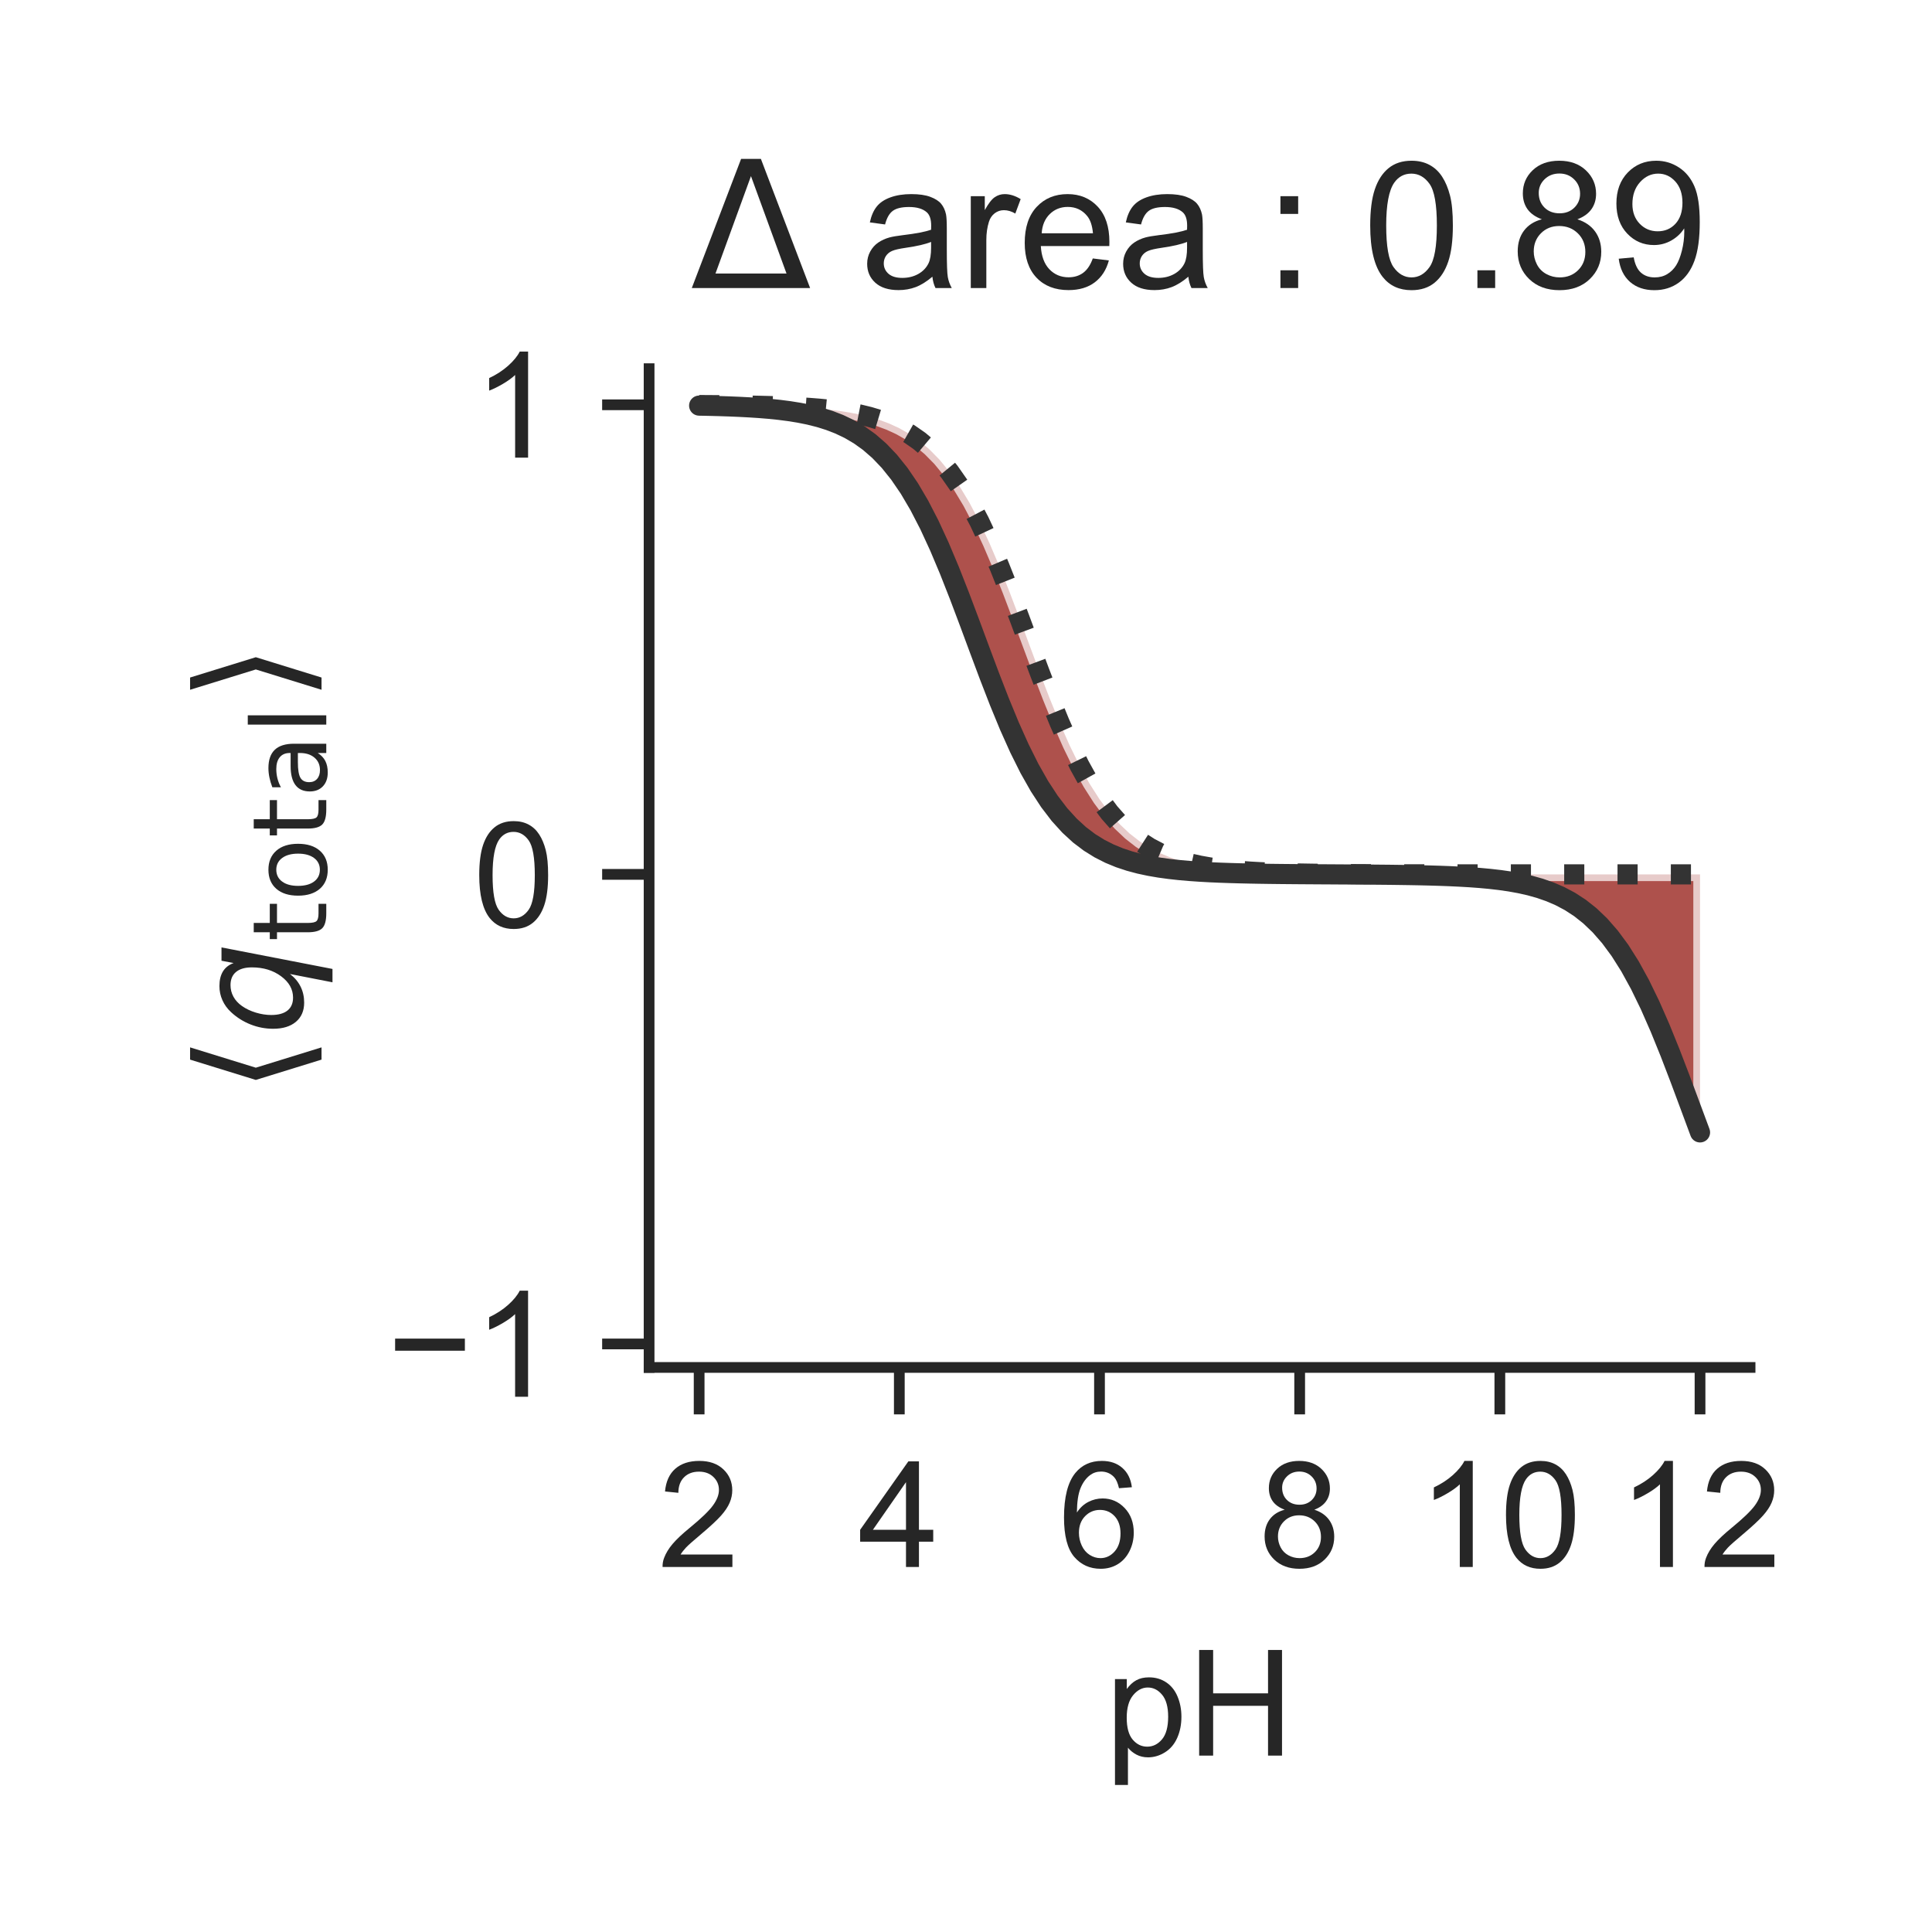 <?xml version="1.0" encoding="utf-8" standalone="no"?>
<!DOCTYPE svg PUBLIC "-//W3C//DTD SVG 1.1//EN"
  "http://www.w3.org/Graphics/SVG/1.1/DTD/svg11.dtd">
<!-- Created with matplotlib (http://matplotlib.org/) -->
<svg height="144pt" version="1.1" viewBox="0 0 144 144" width="144pt" xmlns="http://www.w3.org/2000/svg" xmlns:xlink="http://www.w3.org/1999/xlink">
 <defs>
  <style type="text/css">
*{stroke-linecap:butt;stroke-linejoin:round;}
  </style>
 </defs>
 <g id="figure_1">
  <g id="patch_1">
   <path d="M 0 144 
L 144 144 
L 144 0 
L 0 0 
z
" style="fill:#ffffff;"/>
  </g>
  <g id="axes_1">
   <g id="patch_2">
    <path d="M 48.38 101.92 
L 130.44 101.92 
L 130.44 27.48 
L 48.38 27.48 
z
" style="fill:#ffffff;"/>
   </g>
   <g id="matplotlib.axis_1">
    <g id="xtick_1">
     <g id="line2d_1">
      <defs>
       <path d="M 0 0 
L 0 3.5 
" id="m0770c91d39" style="stroke:#262626;stroke-width:0.8;"/>
      </defs>
      <g>
       <use style="fill:#262626;stroke:#262626;stroke-width:0.8;" x="52.11" xlink:href="#m0770c91d39" y="101.92"/>
      </g>
     </g>
     <g id="text_1">
      <!-- 2 -->
      <defs>
       <path d="M 50.344 8.453 
L 50.344 0 
L 3.031 0 
Q 2.938 3.172 4.047 6.109 
Q 5.859 10.938 9.828 15.625 
Q 13.812 20.312 21.344 26.469 
Q 33.016 36.031 37.109 41.625 
Q 41.219 47.219 41.219 52.203 
Q 41.219 57.422 37.469 61 
Q 33.734 64.594 27.734 64.594 
Q 21.391 64.594 17.578 60.781 
Q 13.766 56.984 13.719 50.25 
L 4.688 51.172 
Q 5.609 61.281 11.656 66.578 
Q 17.719 71.875 27.938 71.875 
Q 38.234 71.875 44.234 66.156 
Q 50.25 60.453 50.25 52 
Q 50.25 47.703 48.484 43.547 
Q 46.734 39.406 42.656 34.812 
Q 38.578 30.219 29.109 22.219 
Q 21.188 15.578 18.938 13.203 
Q 16.703 10.844 15.234 8.453 
z
" id="ArialMT-32"/>
      </defs>
      <g style="fill:#262626;" transform="translate(49.051 116.794)scale(0.11 -0.11)">
       <use xlink:href="#ArialMT-32"/>
      </g>
     </g>
    </g>
    <g id="xtick_2">
     <g id="line2d_2">
      <g>
       <use style="fill:#262626;stroke:#262626;stroke-width:0.8;" x="67.03" xlink:href="#m0770c91d39" y="101.92"/>
      </g>
     </g>
     <g id="text_2">
      <!-- 4 -->
      <defs>
       <path d="M 32.328 0 
L 32.328 17.141 
L 1.266 17.141 
L 1.266 25.203 
L 33.938 71.578 
L 41.109 71.578 
L 41.109 25.203 
L 50.781 25.203 
L 50.781 17.141 
L 41.109 17.141 
L 41.109 0 
z
M 32.328 25.203 
L 32.328 57.469 
L 9.906 25.203 
z
" id="ArialMT-34"/>
      </defs>
      <g style="fill:#262626;" transform="translate(63.971 116.794)scale(0.11 -0.11)">
       <use xlink:href="#ArialMT-34"/>
      </g>
     </g>
    </g>
    <g id="xtick_3">
     <g id="line2d_3">
      <g>
       <use style="fill:#262626;stroke:#262626;stroke-width:0.8;" x="81.95" xlink:href="#m0770c91d39" y="101.92"/>
      </g>
     </g>
     <g id="text_3">
      <!-- 6 -->
      <defs>
       <path d="M 49.75 54.047 
L 41.016 53.375 
Q 39.844 58.547 37.703 60.891 
Q 34.125 64.656 28.906 64.656 
Q 24.703 64.656 21.531 62.312 
Q 17.391 59.281 14.984 53.469 
Q 12.594 47.656 12.5 36.922 
Q 15.672 41.75 20.266 44.094 
Q 24.859 46.438 29.891 46.438 
Q 38.672 46.438 44.844 39.969 
Q 51.031 33.5 51.031 23.25 
Q 51.031 16.5 48.125 10.719 
Q 45.219 4.938 40.141 1.859 
Q 35.062 -1.219 28.609 -1.219 
Q 17.625 -1.219 10.688 6.859 
Q 3.766 14.938 3.766 33.5 
Q 3.766 54.25 11.422 63.672 
Q 18.109 71.875 29.438 71.875 
Q 37.891 71.875 43.281 67.141 
Q 48.688 62.406 49.75 54.047 
z
M 13.875 23.188 
Q 13.875 18.656 15.797 14.5 
Q 17.719 10.359 21.188 8.172 
Q 24.656 6 28.469 6 
Q 34.031 6 38.031 10.484 
Q 42.047 14.984 42.047 22.703 
Q 42.047 30.125 38.078 34.391 
Q 34.125 38.672 28.125 38.672 
Q 22.172 38.672 18.016 34.391 
Q 13.875 30.125 13.875 23.188 
z
" id="ArialMT-36"/>
      </defs>
      <g style="fill:#262626;" transform="translate(78.891 116.794)scale(0.11 -0.11)">
       <use xlink:href="#ArialMT-36"/>
      </g>
     </g>
    </g>
    <g id="xtick_4">
     <g id="line2d_4">
      <g>
       <use style="fill:#262626;stroke:#262626;stroke-width:0.8;" x="96.87" xlink:href="#m0770c91d39" y="101.92"/>
      </g>
     </g>
     <g id="text_4">
      <!-- 8 -->
      <defs>
       <path d="M 17.672 38.812 
Q 12.203 40.828 9.562 44.531 
Q 6.938 48.25 6.938 53.422 
Q 6.938 61.234 12.547 66.547 
Q 18.172 71.875 27.484 71.875 
Q 36.859 71.875 42.578 66.422 
Q 48.297 60.984 48.297 53.172 
Q 48.297 48.188 45.672 44.5 
Q 43.062 40.828 37.75 38.812 
Q 44.344 36.672 47.781 31.875 
Q 51.219 27.094 51.219 20.453 
Q 51.219 11.281 44.719 5.031 
Q 38.234 -1.219 27.641 -1.219 
Q 17.047 -1.219 10.547 5.047 
Q 4.047 11.328 4.047 20.703 
Q 4.047 27.688 7.594 32.391 
Q 11.141 37.109 17.672 38.812 
z
M 15.922 53.719 
Q 15.922 48.641 19.188 45.406 
Q 22.469 42.188 27.688 42.188 
Q 32.766 42.188 36.016 45.375 
Q 39.266 48.578 39.266 53.219 
Q 39.266 58.062 35.906 61.359 
Q 32.562 64.656 27.594 64.656 
Q 22.562 64.656 19.234 61.422 
Q 15.922 58.203 15.922 53.719 
z
M 13.094 20.656 
Q 13.094 16.891 14.875 13.375 
Q 16.656 9.859 20.172 7.922 
Q 23.688 6 27.734 6 
Q 34.031 6 38.125 10.047 
Q 42.234 14.109 42.234 20.359 
Q 42.234 26.703 38.016 30.859 
Q 33.797 35.016 27.438 35.016 
Q 21.234 35.016 17.156 30.906 
Q 13.094 26.812 13.094 20.656 
z
" id="ArialMT-38"/>
      </defs>
      <g style="fill:#262626;" transform="translate(93.811 116.794)scale(0.11 -0.11)">
       <use xlink:href="#ArialMT-38"/>
      </g>
     </g>
    </g>
    <g id="xtick_5">
     <g id="line2d_5">
      <g>
       <use style="fill:#262626;stroke:#262626;stroke-width:0.8;" x="111.79" xlink:href="#m0770c91d39" y="101.92"/>
      </g>
     </g>
     <g id="text_5">
      <!-- 10 -->
      <defs>
       <path d="M 37.25 0 
L 28.469 0 
L 28.469 56 
Q 25.297 52.984 20.141 49.953 
Q 14.984 46.922 10.891 45.406 
L 10.891 53.906 
Q 18.266 57.375 23.781 62.297 
Q 29.297 67.234 31.594 71.875 
L 37.25 71.875 
z
" id="ArialMT-31"/>
       <path d="M 4.156 35.297 
Q 4.156 48 6.766 55.734 
Q 9.375 63.484 14.516 67.672 
Q 19.672 71.875 27.484 71.875 
Q 33.25 71.875 37.594 69.547 
Q 41.938 67.234 44.766 62.859 
Q 47.609 58.5 49.219 52.219 
Q 50.828 45.953 50.828 35.297 
Q 50.828 22.703 48.234 14.969 
Q 45.656 7.234 40.5 3 
Q 35.359 -1.219 27.484 -1.219 
Q 17.141 -1.219 11.234 6.203 
Q 4.156 15.141 4.156 35.297 
z
M 13.188 35.297 
Q 13.188 17.672 17.312 11.828 
Q 21.438 6 27.484 6 
Q 33.547 6 37.672 11.859 
Q 41.797 17.719 41.797 35.297 
Q 41.797 52.984 37.672 58.781 
Q 33.547 64.594 27.391 64.594 
Q 21.344 64.594 17.719 59.469 
Q 13.188 52.938 13.188 35.297 
z
" id="ArialMT-30"/>
      </defs>
      <g style="fill:#262626;" transform="translate(105.673 116.794)scale(0.11 -0.11)">
       <use xlink:href="#ArialMT-31"/>
       <use x="55.615" xlink:href="#ArialMT-30"/>
      </g>
     </g>
    </g>
    <g id="xtick_6">
     <g id="line2d_6">
      <g>
       <use style="fill:#262626;stroke:#262626;stroke-width:0.8;" x="126.71" xlink:href="#m0770c91d39" y="101.92"/>
      </g>
     </g>
     <g id="text_6">
      <!-- 12 -->
      <g style="fill:#262626;" transform="translate(120.593 116.794)scale(0.11 -0.11)">
       <use xlink:href="#ArialMT-31"/>
       <use x="55.615" xlink:href="#ArialMT-32"/>
      </g>
     </g>
    </g>
    <g id="text_7">
     <!-- pH -->
     <defs>
      <path d="M 6.594 -19.875 
L 6.594 51.859 
L 14.594 51.859 
L 14.594 45.125 
Q 17.438 49.078 21 51.047 
Q 24.562 53.031 29.641 53.031 
Q 36.281 53.031 41.359 49.609 
Q 46.438 46.188 49.016 39.953 
Q 51.609 33.734 51.609 26.312 
Q 51.609 18.359 48.75 11.984 
Q 45.906 5.609 40.453 2.219 
Q 35.016 -1.172 29 -1.172 
Q 24.609 -1.172 21.109 0.688 
Q 17.625 2.547 15.375 5.375 
L 15.375 -19.875 
z
M 14.547 25.641 
Q 14.547 15.625 18.594 10.844 
Q 22.656 6.062 28.422 6.062 
Q 34.281 6.062 38.453 11.016 
Q 42.625 15.969 42.625 26.375 
Q 42.625 36.281 38.547 41.203 
Q 34.469 46.141 28.812 46.141 
Q 23.188 46.141 18.859 40.891 
Q 14.547 35.641 14.547 25.641 
z
" id="ArialMT-70"/>
      <path d="M 8.016 0 
L 8.016 71.578 
L 17.484 71.578 
L 17.484 42.188 
L 54.688 42.188 
L 54.688 71.578 
L 64.156 71.578 
L 64.156 0 
L 54.688 0 
L 54.688 33.734 
L 17.484 33.734 
L 17.484 0 
z
" id="ArialMT-48"/>
     </defs>
     <g style="fill:#262626;" transform="translate(82.379 130.853)scale(0.11 -0.11)">
      <use xlink:href="#ArialMT-70"/>
      <use x="55.615" xlink:href="#ArialMT-48"/>
     </g>
    </g>
   </g>
   <g id="matplotlib.axis_2">
    <g id="ytick_1">
     <g id="line2d_7">
      <defs>
       <path d="M 0 0 
L -3.5 0 
" id="m3a7e5a7cdd" style="stroke:#262626;stroke-width:0.8;"/>
      </defs>
      <g>
       <use style="fill:#262626;stroke:#262626;stroke-width:0.8;" x="48.38" xlink:href="#m3a7e5a7cdd" y="100.17"/>
      </g>
     </g>
     <g id="text_8">
      <!-- −1 -->
      <defs>
       <path d="M 52.828 31.203 
L 5.562 31.203 
L 5.562 39.406 
L 52.828 39.406 
z
" id="ArialMT-2212"/>
      </defs>
      <g style="fill:#262626;" transform="translate(28.838 104.107)scale(0.11 -0.11)">
       <use xlink:href="#ArialMT-2212"/>
       <use x="58.398" xlink:href="#ArialMT-31"/>
      </g>
     </g>
    </g>
    <g id="ytick_2">
     <g id="line2d_8">
      <g>
       <use style="fill:#262626;stroke:#262626;stroke-width:0.8;" x="48.38" xlink:href="#m3a7e5a7cdd" y="65.171"/>
      </g>
     </g>
     <g id="text_9">
      <!-- 0 -->
      <g style="fill:#262626;" transform="translate(35.263 69.108)scale(0.11 -0.11)">
       <use xlink:href="#ArialMT-30"/>
      </g>
     </g>
    </g>
    <g id="ytick_3">
     <g id="line2d_9">
      <g>
       <use style="fill:#262626;stroke:#262626;stroke-width:0.8;" x="48.38" xlink:href="#m3a7e5a7cdd" y="30.172"/>
      </g>
     </g>
     <g id="text_10">
      <!-- 1 -->
      <g style="fill:#262626;" transform="translate(35.263 34.109)scale(0.11 -0.11)">
       <use xlink:href="#ArialMT-31"/>
      </g>
     </g>
    </g>
    <g id="text_11">
     <!-- $\langle q_\mathsf{total} \rangle$ -->
     <defs>
      <path d="M 8.938 31.344 
L 22.703 75.875 
L 31 75.875 
L 17.234 31.344 
L 31 -13.188 
L 22.703 -13.188 
z
" id="DejaVuSans-27e8"/>
      <path d="M 41.703 8.203 
Q 38.094 3.469 33.172 1.016 
Q 28.266 -1.422 22.312 -1.422 
Q 14.016 -1.422 9.297 4.172 
Q 4.594 9.766 4.594 19.578 
Q 4.594 27.484 7.5 34.859 
Q 10.406 42.234 15.828 48.094 
Q 19.344 51.906 23.906 53.953 
Q 28.469 56 33.5 56 
Q 39.547 56 43.453 53.609 
Q 47.359 51.219 49.125 46.391 
L 50.688 54.594 
L 59.719 54.594 
L 45.125 -20.609 
L 36.078 -20.609 
z
M 13.922 20.906 
Q 13.922 13.672 16.938 9.891 
Q 19.969 6.109 25.688 6.109 
Q 34.188 6.109 40.188 14.234 
Q 46.188 22.359 46.188 33.984 
Q 46.188 41.016 43.078 44.75 
Q 39.984 48.484 34.188 48.484 
Q 29.938 48.484 26.312 46.5 
Q 22.703 44.531 20.016 40.719 
Q 17.188 36.719 15.547 31.344 
Q 13.922 25.984 13.922 20.906 
z
" id="DejaVuSans-Oblique-71"/>
      <path d="M 18.312 70.219 
L 18.312 54.688 
L 36.812 54.688 
L 36.812 47.703 
L 18.312 47.703 
L 18.312 18.016 
Q 18.312 11.328 20.141 9.422 
Q 21.969 7.516 27.594 7.516 
L 36.812 7.516 
L 36.812 0 
L 27.594 0 
Q 17.188 0 13.234 3.875 
Q 9.281 7.766 9.281 18.016 
L 9.281 47.703 
L 2.688 47.703 
L 2.688 54.688 
L 9.281 54.688 
L 9.281 70.219 
z
" id="DejaVuSans-74"/>
      <path d="M 30.609 48.391 
Q 23.391 48.391 19.188 42.75 
Q 14.984 37.109 14.984 27.297 
Q 14.984 17.484 19.156 11.844 
Q 23.344 6.203 30.609 6.203 
Q 37.797 6.203 41.984 11.859 
Q 46.188 17.531 46.188 27.297 
Q 46.188 37.016 41.984 42.703 
Q 37.797 48.391 30.609 48.391 
z
M 30.609 56 
Q 42.328 56 49.016 48.375 
Q 55.719 40.766 55.719 27.297 
Q 55.719 13.875 49.016 6.219 
Q 42.328 -1.422 30.609 -1.422 
Q 18.844 -1.422 12.172 6.219 
Q 5.516 13.875 5.516 27.297 
Q 5.516 40.766 12.172 48.375 
Q 18.844 56 30.609 56 
z
" id="DejaVuSans-6f"/>
      <path d="M 34.281 27.484 
Q 23.391 27.484 19.188 25 
Q 14.984 22.516 14.984 16.5 
Q 14.984 11.719 18.141 8.906 
Q 21.297 6.109 26.703 6.109 
Q 34.188 6.109 38.703 11.406 
Q 43.219 16.703 43.219 25.484 
L 43.219 27.484 
z
M 52.203 31.203 
L 52.203 0 
L 43.219 0 
L 43.219 8.297 
Q 40.141 3.328 35.547 0.953 
Q 30.953 -1.422 24.312 -1.422 
Q 15.922 -1.422 10.953 3.297 
Q 6 8.016 6 15.922 
Q 6 25.141 12.172 29.828 
Q 18.359 34.516 30.609 34.516 
L 43.219 34.516 
L 43.219 35.406 
Q 43.219 41.609 39.141 45 
Q 35.062 48.391 27.688 48.391 
Q 23 48.391 18.547 47.266 
Q 14.109 46.141 10.016 43.891 
L 10.016 52.203 
Q 14.938 54.109 19.578 55.047 
Q 24.219 56 28.609 56 
Q 40.484 56 46.344 49.844 
Q 52.203 43.703 52.203 31.203 
z
" id="DejaVuSans-61"/>
      <path d="M 9.422 75.984 
L 18.406 75.984 
L 18.406 0 
L 9.422 0 
z
" id="DejaVuSans-6c"/>
      <path d="M 30.078 31.344 
L 16.312 -13.188 
L 8.016 -13.188 
L 21.781 31.344 
L 8.016 75.875 
L 16.312 75.875 
z
" id="DejaVuSans-27e9"/>
     </defs>
     <g style="fill:#262626;" transform="translate(22.528 81.475)rotate(-90)scale(0.11 -0.11)">
      <use transform="translate(0 0.125)" xlink:href="#DejaVuSans-27e8"/>
      <use transform="translate(39.014 0.125)" xlink:href="#DejaVuSans-Oblique-71"/>
      <use transform="translate(102.49 -16.281)scale(0.7)" xlink:href="#DejaVuSans-74"/>
      <use transform="translate(129.937 -16.281)scale(0.7)" xlink:href="#DejaVuSans-6f"/>
      <use transform="translate(172.764 -16.281)scale(0.7)" xlink:href="#DejaVuSans-74"/>
      <use transform="translate(200.21 -16.281)scale(0.7)" xlink:href="#DejaVuSans-61"/>
      <use transform="translate(243.105 -16.281)scale(0.7)" xlink:href="#DejaVuSans-6c"/>
      <use transform="translate(265.288 0.125)" xlink:href="#DejaVuSans-27e9"/>
     </g>
    </g>
   </g>
   <g id="PolyCollection_1">
    <defs>
     <path d="M 52.11 -113.809 
L 52.11 -113.809 
L 52.856 -113.805 
L 53.602 -113.799 
L 54.348 -113.791 
L 55.094 -113.782 
L 55.84 -113.77 
L 56.586 -113.755 
L 57.332 -113.736 
L 58.078 -113.712 
L 58.824 -113.682 
L 59.57 -113.645 
L 60.316 -113.598 
L 61.062 -113.539 
L 61.808 -113.465 
L 62.554 -113.372 
L 63.3 -113.256 
L 64.046 -113.112 
L 64.792 -112.931 
L 65.538 -112.706 
L 66.284 -112.427 
L 67.03 -112.083 
L 67.776 -111.659 
L 68.522 -111.14 
L 69.268 -110.51 
L 70.014 -109.751 
L 70.76 -108.846 
L 71.506 -107.779 
L 72.252 -106.539 
L 72.998 -105.121 
L 73.744 -103.53 
L 74.49 -101.782 
L 75.236 -99.904 
L 75.982 -97.936 
L 76.728 -95.925 
L 77.474 -93.926 
L 78.22 -91.988 
L 78.966 -90.158 
L 79.712 -88.47 
L 80.458 -86.947 
L 81.204 -85.6 
L 81.95 -84.43 
L 82.696 -83.43 
L 83.442 -82.585 
L 84.188 -81.88 
L 84.934 -81.297 
L 85.68 -80.818 
L 86.426 -80.428 
L 87.172 -80.111 
L 87.918 -79.855 
L 88.664 -79.649 
L 89.41 -79.483 
L 90.156 -79.351 
L 90.902 -79.245 
L 91.648 -79.16 
L 92.394 -79.092 
L 93.14 -79.038 
L 93.886 -78.996 
L 94.632 -78.961 
L 95.378 -78.934 
L 96.124 -78.913 
L 96.87 -78.895 
L 97.616 -78.882 
L 98.362 -78.871 
L 99.108 -78.862 
L 99.854 -78.855 
L 100.6 -78.85 
L 101.346 -78.846 
L 102.092 -78.842 
L 102.838 -78.839 
L 103.584 -78.837 
L 104.33 -78.836 
L 105.076 -78.834 
L 105.822 -78.833 
L 106.568 -78.832 
L 107.314 -78.832 
L 108.06 -78.831 
L 108.806 -78.831 
L 109.552 -78.83 
L 110.298 -78.83 
L 111.044 -78.83 
L 111.79 -78.83 
L 112.536 -78.829 
L 113.282 -78.829 
L 114.028 -78.829 
L 114.774 -78.829 
L 115.52 -78.829 
L 116.266 -78.829 
L 117.012 -78.829 
L 117.758 -78.829 
L 118.504 -78.829 
L 119.25 -78.829 
L 119.996 -78.829 
L 120.742 -78.829 
L 121.488 -78.829 
L 122.234 -78.829 
L 122.98 -78.829 
L 123.726 -78.829 
L 124.472 -78.829 
L 125.218 -78.829 
L 125.964 -78.829 
L 126.71 -78.829 
L 126.71 -78.829 
L 126.71 -59.598 
L 125.964 -61.607 
L 125.218 -63.609 
L 124.472 -65.552 
L 123.726 -67.39 
L 122.98 -69.088 
L 122.234 -70.621 
L 121.488 -71.979 
L 120.742 -73.16 
L 119.996 -74.17 
L 119.25 -75.024 
L 118.504 -75.738 
L 117.758 -76.328 
L 117.012 -76.813 
L 116.266 -77.208 
L 115.52 -77.529 
L 114.774 -77.789 
L 114.028 -77.998 
L 113.282 -78.165 
L 112.536 -78.3 
L 111.79 -78.407 
L 111.044 -78.493 
L 110.298 -78.562 
L 109.552 -78.617 
L 108.806 -78.66 
L 108.06 -78.695 
L 107.314 -78.723 
L 106.568 -78.745 
L 105.822 -78.763 
L 105.076 -78.777 
L 104.33 -78.788 
L 103.584 -78.798 
L 102.838 -78.805 
L 102.092 -78.812 
L 101.346 -78.817 
L 100.6 -78.822 
L 99.854 -78.826 
L 99.108 -78.831 
L 98.362 -78.835 
L 97.616 -78.84 
L 96.87 -78.845 
L 96.124 -78.851 
L 95.378 -78.858 
L 94.632 -78.867 
L 93.886 -78.878 
L 93.14 -78.892 
L 92.394 -78.909 
L 91.648 -78.93 
L 90.902 -78.956 
L 90.156 -78.989 
L 89.41 -79.031 
L 88.664 -79.083 
L 87.918 -79.148 
L 87.172 -79.23 
L 86.426 -79.332 
L 85.68 -79.46 
L 84.934 -79.62 
L 84.188 -79.82 
L 83.442 -80.067 
L 82.696 -80.374 
L 81.95 -80.752 
L 81.204 -81.216 
L 80.458 -81.781 
L 79.712 -82.466 
L 78.966 -83.288 
L 78.22 -84.264 
L 77.474 -85.406 
L 76.728 -86.725 
L 75.982 -88.221 
L 75.236 -89.885 
L 74.49 -91.695 
L 73.744 -93.619 
L 72.998 -95.612 
L 72.252 -97.624 
L 71.506 -99.602 
L 70.76 -101.497 
L 70.014 -103.268 
L 69.268 -104.885 
L 68.522 -106.33 
L 67.776 -107.598 
L 67.03 -108.691 
L 66.284 -109.62 
L 65.538 -110.401 
L 64.792 -111.05 
L 64.046 -111.585 
L 63.3 -112.022 
L 62.554 -112.378 
L 61.808 -112.666 
L 61.062 -112.899 
L 60.316 -113.086 
L 59.57 -113.236 
L 58.824 -113.356 
L 58.078 -113.452 
L 57.332 -113.529 
L 56.586 -113.59 
L 55.84 -113.638 
L 55.094 -113.677 
L 54.348 -113.708 
L 53.602 -113.733 
L 52.856 -113.752 
L 52.11 -113.768 
z
" id="m4c55e7fd9c" style="stroke:#ffffff;stroke-opacity:0.7;"/>
    </defs>
    <g clip-path="url(#p7ccf1ab3ef)">
     <use style="fill:#8c0800;fill-opacity:0.7;stroke:#ffffff;stroke-opacity:0.7;" x="0" xlink:href="#m4c55e7fd9c" y="144"/>
    </g>
   </g>
   <g id="line2d_10">
    <path clip-path="url(#p7ccf1ab3ef)" d="M 52.11 30.191 
L 52.856 30.195 
L 53.602 30.201 
L 54.348 30.209 
L 55.094 30.218 
L 55.84 30.23 
L 56.586 30.245 
L 57.332 30.264 
L 58.078 30.288 
L 58.824 30.318 
L 59.57 30.355 
L 60.316 30.402 
L 61.062 30.461 
L 61.808 30.535 
L 62.554 30.628 
L 63.3 30.744 
L 64.046 30.888 
L 64.792 31.069 
L 65.538 31.294 
L 66.284 31.573 
L 67.03 31.917 
L 67.776 32.341 
L 68.522 32.86 
L 69.268 33.49 
L 70.014 34.249 
L 70.76 35.154 
L 71.506 36.221 
L 72.252 37.461 
L 72.998 38.879 
L 73.744 40.47 
L 74.49 42.218 
L 75.236 44.096 
L 75.982 46.064 
L 76.728 48.075 
L 77.474 50.074 
L 78.22 52.012 
L 78.966 53.842 
L 79.712 55.53 
L 80.458 57.053 
L 81.204 58.4 
L 81.95 59.57 
L 82.696 60.57 
L 83.442 61.415 
L 84.188 62.12 
L 84.934 62.703 
L 85.68 63.182 
L 86.426 63.572 
L 87.172 63.889 
L 87.918 64.145 
L 88.664 64.351 
L 89.41 64.517 
L 90.156 64.649 
L 90.902 64.755 
L 91.648 64.84 
L 92.394 64.908 
L 93.14 64.962 
L 93.886 65.004 
L 94.632 65.039 
L 95.378 65.066 
L 96.124 65.087 
L 96.87 65.105 
L 97.616 65.118 
L 98.362 65.129 
L 99.108 65.138 
L 99.854 65.145 
L 100.6 65.15 
L 101.346 65.154 
L 102.092 65.158 
L 102.838 65.161 
L 103.584 65.163 
L 104.33 65.164 
L 105.076 65.166 
L 105.822 65.167 
L 106.568 65.168 
L 107.314 65.168 
L 108.06 65.169 
L 108.806 65.169 
L 109.552 65.17 
L 110.298 65.17 
L 111.044 65.17 
L 111.79 65.17 
L 112.536 65.171 
L 113.282 65.171 
L 114.028 65.171 
L 114.774 65.171 
L 115.52 65.171 
L 116.266 65.171 
L 117.012 65.171 
L 117.758 65.171 
L 118.504 65.171 
L 119.25 65.171 
L 119.996 65.171 
L 120.742 65.171 
L 121.488 65.171 
L 122.234 65.171 
L 122.98 65.171 
L 123.726 65.171 
L 124.472 65.171 
L 125.218 65.171 
L 125.964 65.171 
L 126.71 65.171 
" style="fill:none;stroke:#333333;stroke-dasharray:1.5,2.475;stroke-dashoffset:0;stroke-width:1.5;"/>
   </g>
   <g id="line2d_11">
    <path clip-path="url(#p7ccf1ab3ef)" d="M 52.11 30.232 
L 52.856 30.248 
L 53.602 30.267 
L 54.348 30.292 
L 55.094 30.323 
L 55.84 30.362 
L 56.586 30.41 
L 57.332 30.471 
L 58.078 30.548 
L 58.824 30.644 
L 59.57 30.764 
L 60.316 30.914 
L 61.062 31.101 
L 61.808 31.334 
L 62.554 31.622 
L 63.3 31.978 
L 64.046 32.415 
L 64.792 32.95 
L 65.538 33.599 
L 66.284 34.38 
L 67.03 35.309 
L 67.776 36.402 
L 68.522 37.67 
L 69.268 39.115 
L 70.014 40.732 
L 70.76 42.503 
L 71.506 44.398 
L 72.252 46.376 
L 72.998 48.388 
L 73.744 50.381 
L 74.49 52.305 
L 75.236 54.115 
L 75.982 55.779 
L 76.728 57.275 
L 77.474 58.594 
L 78.22 59.736 
L 78.966 60.712 
L 79.712 61.534 
L 80.458 62.219 
L 81.204 62.784 
L 81.95 63.248 
L 82.696 63.626 
L 83.442 63.933 
L 84.188 64.18 
L 84.934 64.38 
L 85.68 64.54 
L 86.426 64.668 
L 87.172 64.77 
L 87.918 64.852 
L 88.664 64.917 
L 89.41 64.969 
L 90.156 65.011 
L 90.902 65.044 
L 91.648 65.07 
L 92.394 65.091 
L 93.14 65.108 
L 93.886 65.122 
L 94.632 65.133 
L 95.378 65.142 
L 96.124 65.149 
L 96.87 65.155 
L 97.616 65.16 
L 98.362 65.165 
L 99.108 65.169 
L 99.854 65.174 
L 100.6 65.178 
L 101.346 65.183 
L 102.092 65.188 
L 102.838 65.195 
L 103.584 65.202 
L 104.33 65.212 
L 105.076 65.223 
L 105.822 65.237 
L 106.568 65.255 
L 107.314 65.277 
L 108.06 65.305 
L 108.806 65.34 
L 109.552 65.383 
L 110.298 65.438 
L 111.044 65.507 
L 111.79 65.593 
L 112.536 65.7 
L 113.282 65.835 
L 114.028 66.002 
L 114.774 66.211 
L 115.52 66.471 
L 116.266 66.792 
L 117.012 67.187 
L 117.758 67.672 
L 118.504 68.262 
L 119.25 68.976 
L 119.996 69.83 
L 120.742 70.84 
L 121.488 72.021 
L 122.234 73.379 
L 122.98 74.912 
L 123.726 76.61 
L 124.472 78.448 
L 125.218 80.391 
L 125.964 82.393 
L 126.71 84.402 
" style="fill:none;stroke:#333333;stroke-linecap:round;stroke-width:1.5;"/>
   </g>
   <g id="patch_3">
    <path d="M 48.38 101.92 
L 48.38 27.48 
" style="fill:none;stroke:#262626;stroke-linecap:square;stroke-linejoin:miter;stroke-width:0.8;"/>
   </g>
   <g id="patch_4">
    <path d="M 48.38 101.92 
L 130.44 101.92 
" style="fill:none;stroke:#262626;stroke-linecap:square;stroke-linejoin:miter;stroke-width:0.8;"/>
   </g>
   <g id="text_12">
    <!-- $\Delta$ area : 0.89 -->
    <defs>
     <path d="M 34.188 63.188 
L 14.156 8.203 
L 54.25 8.203 
z
M 0.781 0 
L 28.609 72.906 
L 39.797 72.906 
L 67.578 0 
z
" id="DejaVuSans-394"/>
     <path id="ArialMT-20"/>
     <path d="M 40.438 6.391 
Q 35.547 2.25 31.031 0.531 
Q 26.516 -1.172 21.344 -1.172 
Q 12.797 -1.172 8.203 3 
Q 3.609 7.172 3.609 13.672 
Q 3.609 17.484 5.344 20.625 
Q 7.078 23.781 9.891 25.688 
Q 12.703 27.594 16.219 28.562 
Q 18.797 29.25 24.031 29.891 
Q 34.672 31.156 39.703 32.906 
Q 39.75 34.719 39.75 35.203 
Q 39.75 40.578 37.25 42.781 
Q 33.891 45.75 27.25 45.75 
Q 21.047 45.75 18.094 43.578 
Q 15.141 41.406 13.719 35.891 
L 5.125 37.062 
Q 6.297 42.578 8.984 45.969 
Q 11.672 49.359 16.75 51.188 
Q 21.828 53.031 28.516 53.031 
Q 35.156 53.031 39.297 51.469 
Q 43.453 49.906 45.406 47.531 
Q 47.359 45.172 48.141 41.547 
Q 48.578 39.312 48.578 33.453 
L 48.578 21.734 
Q 48.578 9.469 49.141 6.219 
Q 49.703 2.984 51.375 0 
L 42.188 0 
Q 40.828 2.734 40.438 6.391 
z
M 39.703 26.031 
Q 34.906 24.078 25.344 22.703 
Q 19.922 21.922 17.672 20.938 
Q 15.438 19.969 14.203 18.094 
Q 12.984 16.219 12.984 13.922 
Q 12.984 10.406 15.641 8.062 
Q 18.312 5.719 23.438 5.719 
Q 28.516 5.719 32.469 7.938 
Q 36.422 10.156 38.281 14.016 
Q 39.703 17 39.703 22.797 
z
" id="ArialMT-61"/>
     <path d="M 6.5 0 
L 6.5 51.859 
L 14.406 51.859 
L 14.406 44 
Q 17.438 49.516 20 51.266 
Q 22.562 53.031 25.641 53.031 
Q 30.078 53.031 34.672 50.203 
L 31.641 42.047 
Q 28.422 43.953 25.203 43.953 
Q 22.312 43.953 20.016 42.219 
Q 17.719 40.484 16.75 37.406 
Q 15.281 32.719 15.281 27.156 
L 15.281 0 
z
" id="ArialMT-72"/>
     <path d="M 42.094 16.703 
L 51.172 15.578 
Q 49.031 7.625 43.219 3.219 
Q 37.406 -1.172 28.375 -1.172 
Q 17 -1.172 10.328 5.828 
Q 3.656 12.844 3.656 25.484 
Q 3.656 38.578 10.391 45.797 
Q 17.141 53.031 27.875 53.031 
Q 38.281 53.031 44.875 45.953 
Q 51.469 38.875 51.469 26.031 
Q 51.469 25.25 51.422 23.688 
L 12.75 23.688 
Q 13.234 15.141 17.578 10.594 
Q 21.922 6.062 28.422 6.062 
Q 33.25 6.062 36.672 8.594 
Q 40.094 11.141 42.094 16.703 
z
M 13.234 30.906 
L 42.188 30.906 
Q 41.609 37.453 38.875 40.719 
Q 34.672 45.797 27.984 45.797 
Q 21.922 45.797 17.797 41.75 
Q 13.672 37.703 13.234 30.906 
z
" id="ArialMT-65"/>
     <path d="M 9.031 41.844 
L 9.031 51.859 
L 19.047 51.859 
L 19.047 41.844 
z
M 9.031 0 
L 9.031 10.016 
L 19.047 10.016 
L 19.047 0 
z
" id="ArialMT-3a"/>
     <path d="M 9.078 0 
L 9.078 10.016 
L 19.094 10.016 
L 19.094 0 
z
" id="ArialMT-2e"/>
     <path d="M 5.469 16.547 
L 13.922 17.328 
Q 14.984 11.375 18.016 8.688 
Q 21.047 6 25.781 6 
Q 29.828 6 32.875 7.859 
Q 35.938 9.719 37.891 12.812 
Q 39.844 15.922 41.156 21.188 
Q 42.484 26.469 42.484 31.938 
Q 42.484 32.516 42.438 33.688 
Q 39.797 29.5 35.234 26.875 
Q 30.672 24.266 25.344 24.266 
Q 16.453 24.266 10.297 30.703 
Q 4.156 37.156 4.156 47.703 
Q 4.156 58.594 10.578 65.234 
Q 17 71.875 26.656 71.875 
Q 33.641 71.875 39.422 68.109 
Q 45.219 64.359 48.219 57.391 
Q 51.219 50.438 51.219 37.25 
Q 51.219 23.531 48.234 15.406 
Q 45.266 7.281 39.375 3.031 
Q 33.5 -1.219 25.594 -1.219 
Q 17.188 -1.219 11.859 3.438 
Q 6.547 8.109 5.469 16.547 
z
M 41.453 48.141 
Q 41.453 55.719 37.422 60.156 
Q 33.406 64.594 27.734 64.594 
Q 21.875 64.594 17.531 59.812 
Q 13.188 55.031 13.188 47.406 
Q 13.188 40.578 17.312 36.297 
Q 21.438 32.031 27.484 32.031 
Q 33.594 32.031 37.516 36.297 
Q 41.453 40.578 41.453 48.141 
z
" id="ArialMT-39"/>
    </defs>
    <g style="fill:#262626;" transform="translate(51.46 21.48)scale(0.132 -0.132)">
     <use transform="translate(0 0.094)" xlink:href="#DejaVuSans-394"/>
     <use transform="translate(68.408 0.094)" xlink:href="#ArialMT-20"/>
     <use transform="translate(96.191 0.094)" xlink:href="#ArialMT-61"/>
     <use transform="translate(151.807 0.094)" xlink:href="#ArialMT-72"/>
     <use transform="translate(185.107 0.094)" xlink:href="#ArialMT-65"/>
     <use transform="translate(240.723 0.094)" xlink:href="#ArialMT-61"/>
     <use transform="translate(296.338 0.094)" xlink:href="#ArialMT-20"/>
     <use transform="translate(324.121 0.094)" xlink:href="#ArialMT-3a"/>
     <use transform="translate(351.904 0.094)" xlink:href="#ArialMT-20"/>
     <use transform="translate(379.688 0.094)" xlink:href="#ArialMT-30"/>
     <use transform="translate(435.303 0.094)" xlink:href="#ArialMT-2e"/>
     <use transform="translate(463.086 0.094)" xlink:href="#ArialMT-38"/>
     <use transform="translate(518.701 0.094)" xlink:href="#ArialMT-39"/>
    </g>
   </g>
  </g>
 </g>
 <defs>
  <clipPath id="p7ccf1ab3ef">
   <rect height="74.44" width="82.06" x="48.38" y="27.48"/>
  </clipPath>
 </defs>
</svg>
